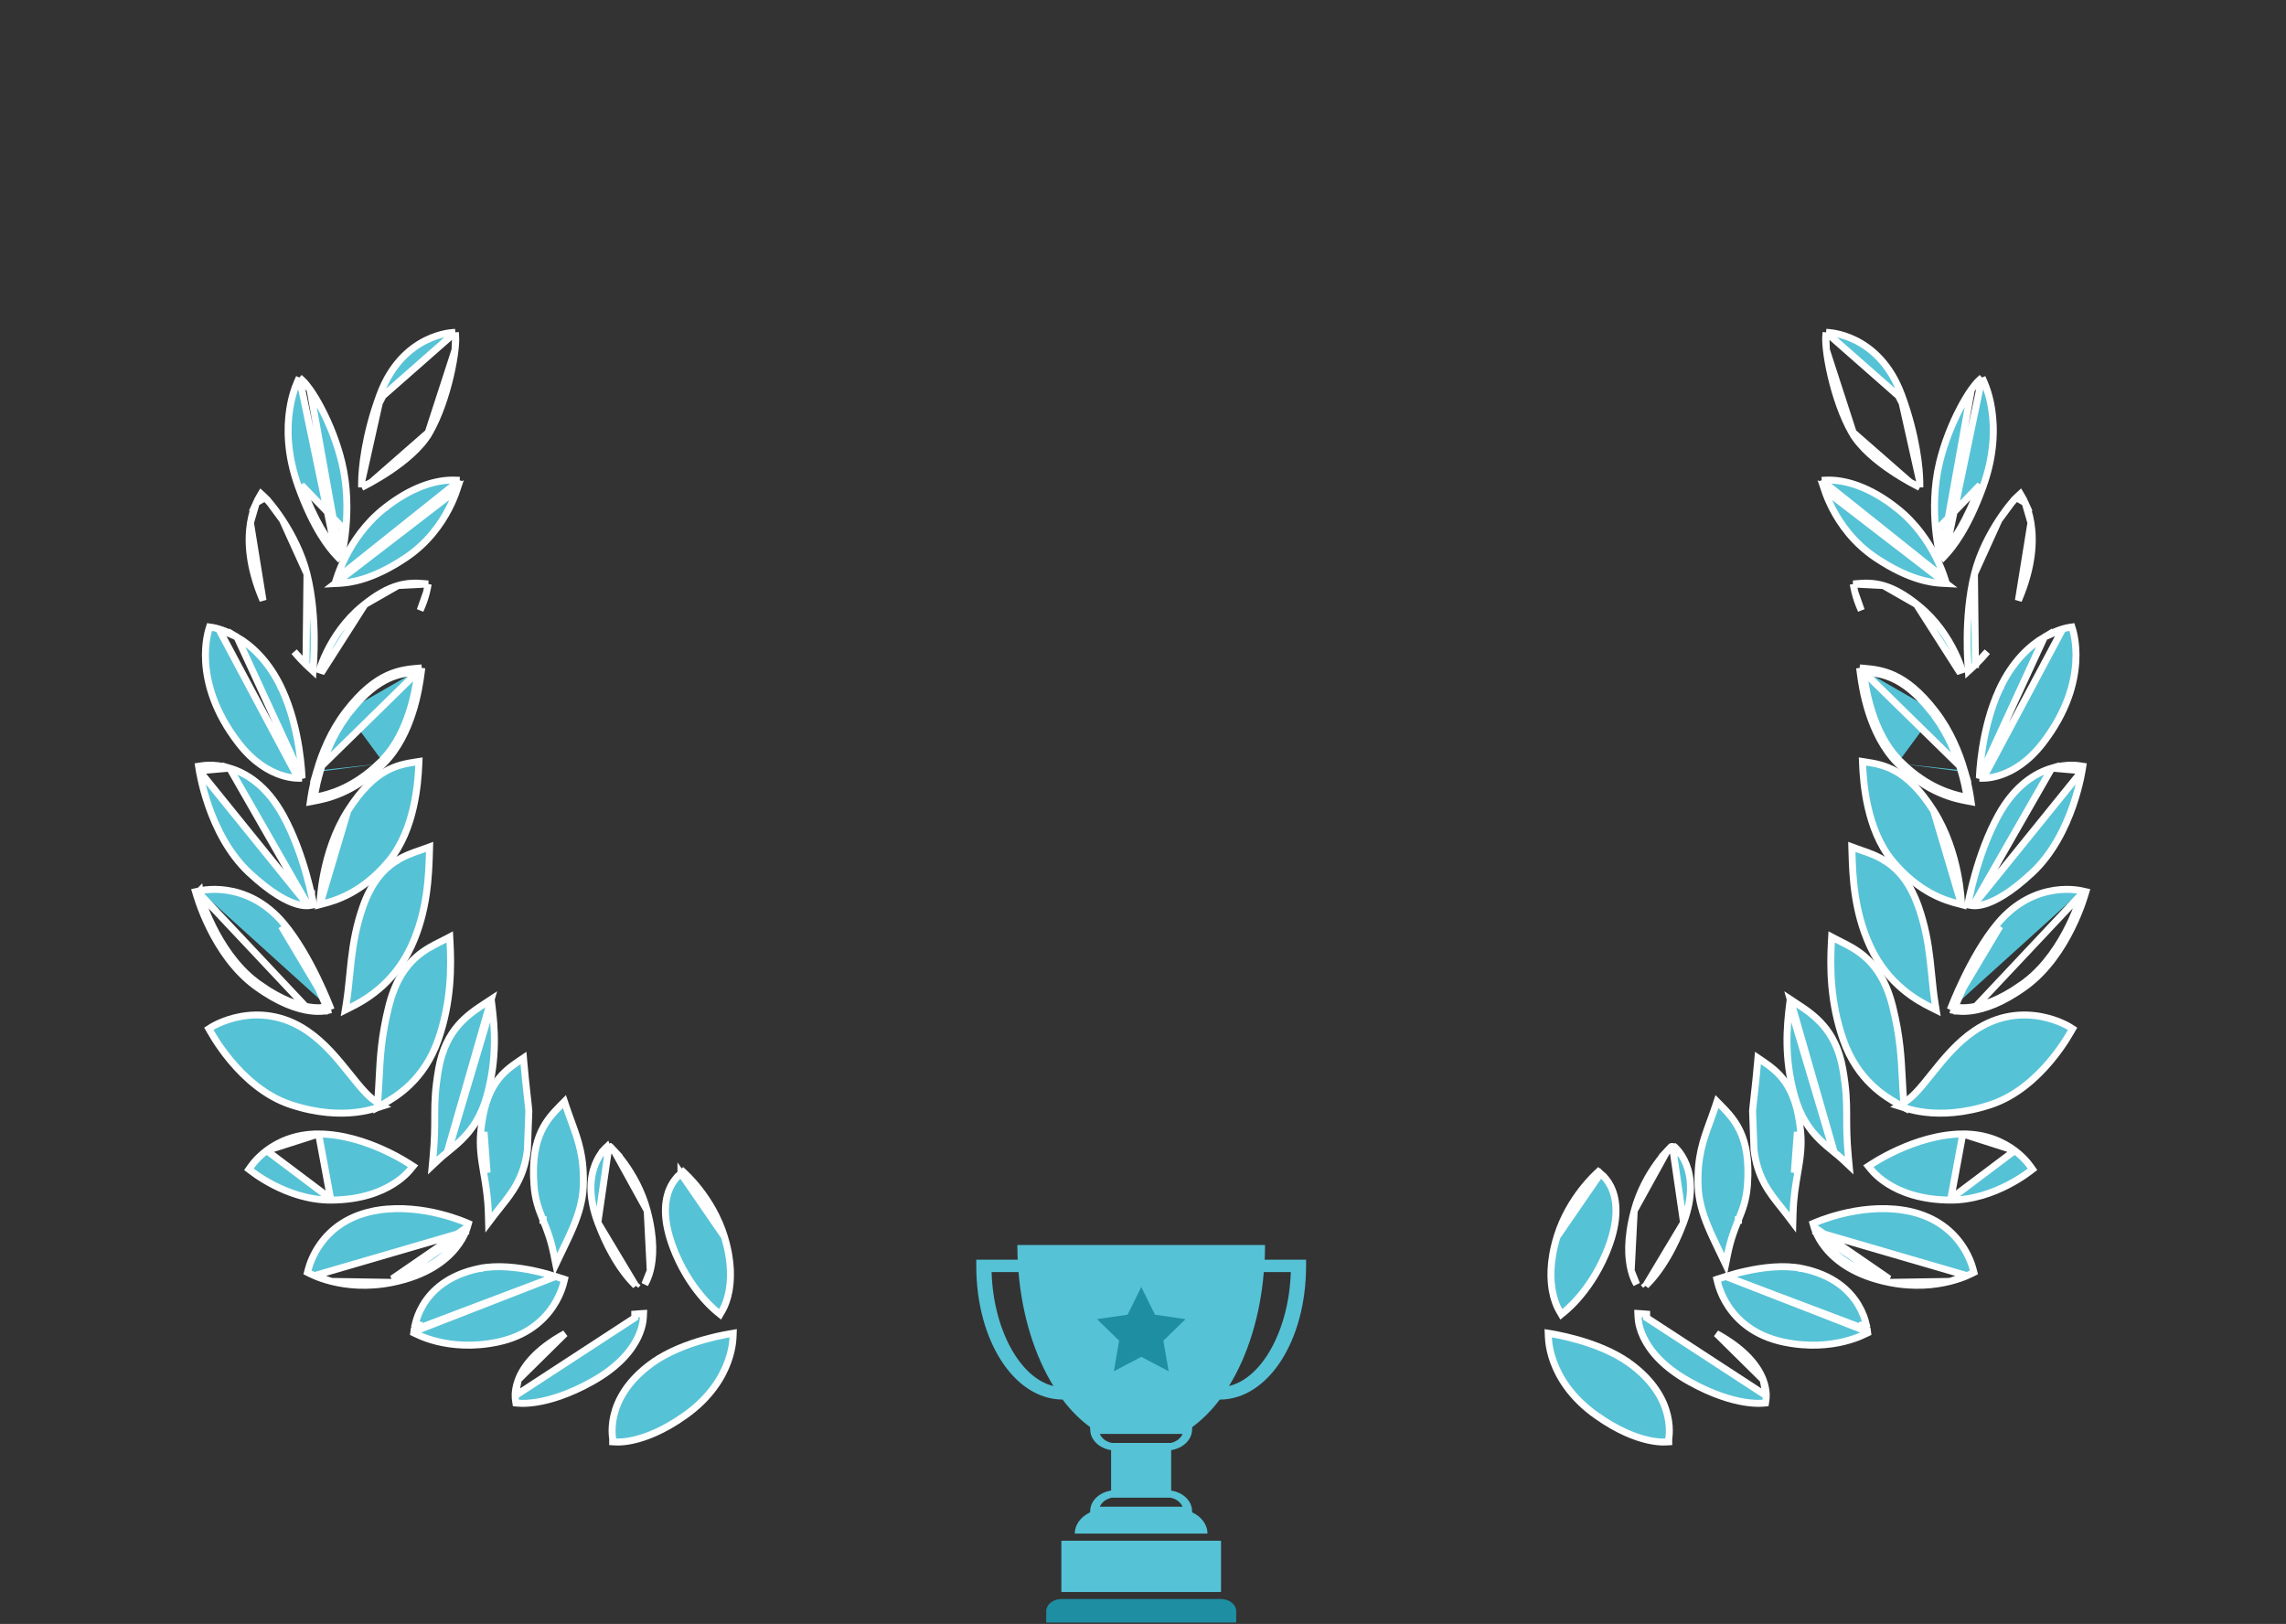 <svg width="328" height="233" viewBox="0 0 328 233" fill="none" xmlns="http://www.w3.org/2000/svg">
<rect x="0" y="0" width="328" height="233" fill="#333333" stroke="none"/>
<path d="M239.01 206.894L239.435 206.869L239.431 206.452C239.459 206.279 239.489 206.038 239.506 205.741L239.506 205.741C239.543 205.096 239.517 204.181 239.264 203.103C238.759 200.938 237.348 198.137 233.762 195.555L233.678 195.702L233.678 195.702L233.762 195.555C231.5 193.927 228.641 192.873 226.361 192.226L226.361 192.226C225.218 191.903 224.216 191.679 223.499 191.537C223.159 191.469 222.883 191.42 222.686 191.386L222.142 191.294L222.166 191.888C222.174 192.066 222.19 192.295 222.221 192.568L222.221 192.569C222.302 193.258 222.485 194.23 222.895 195.363L222.895 195.363C223.717 197.633 225.448 200.539 229.071 203.105L229.072 203.105C232.151 205.285 234.684 206.229 236.455 206.627C237.34 206.826 238.033 206.888 238.507 206.9L238.508 206.9C238.719 206.905 238.887 206.901 239.01 206.894Z" fill="#56C2D6" stroke="white"/>
<path d="M253.424 200.263L253.424 200.263C253.423 200.542 253.4 200.766 253.375 200.923C253.375 200.923 253.375 200.924 253.375 200.925L253.375 200.925L253.374 200.929L253.318 201.298L252.973 201.329C252.848 201.34 252.666 201.351 252.43 201.354L252.43 201.354C251.944 201.359 251.228 201.327 250.302 201.178C248.452 200.879 245.768 200.112 242.41 198.242L242.41 198.242C238.529 196.08 236.676 193.705 235.798 191.848C235.359 190.921 235.167 190.129 235.084 189.565L235.084 189.565C235.05 189.336 235.034 189.145 235.028 188.997L235.005 188.459L235.5 188.49C235.679 188.501 235.937 188.519 236.261 188.548C236.261 188.548 236.261 188.548 236.261 188.548L236.254 189.067L253.424 200.263ZM253.424 200.263C253.426 199.7 253.338 198.905 252.981 197.966L253.424 200.263ZM252.981 197.966C252.266 196.083 250.485 193.655 246.275 191.344L252.981 197.966Z" fill="#56C2D6" stroke="white"/>
<path d="M247.616 183.148C248.339 182.92 249.358 182.629 250.538 182.371C252.892 181.854 255.917 181.463 258.537 181.996L258.481 182.507L258.537 181.996C263.063 182.916 265.431 185.195 266.658 187.266L266.659 187.266C267.269 188.296 267.592 189.265 267.762 189.977C267.762 189.977 267.762 189.977 267.762 189.977L267.3 190.076C267.38 190.409 267.424 190.68 267.448 190.865L247.616 183.148ZM247.616 183.148C247.256 183.261 246.969 183.358 246.772 183.426C246.764 183.429 246.758 183.431 246.756 183.432C246.756 183.432 246.755 183.432 246.755 183.432L246.344 183.565L246.46 184.033C246.508 184.229 246.583 184.498 246.693 184.82L246.693 184.82C246.93 185.512 247.333 186.455 248 187.454C249.339 189.46 251.728 191.675 255.908 192.557L255.908 192.557C259.512 193.317 262.508 192.994 264.601 192.48C265.647 192.223 266.469 191.919 267.03 191.678L267.031 191.678C267.311 191.558 267.527 191.453 267.672 191.379L267.677 191.377L267.975 191.238L267.927 190.864L267.927 190.863C267.925 190.852 267.924 190.839 267.922 190.825L247.616 183.148ZM267.666 191.382L267.67 191.38C267.666 191.382 267.664 191.383 267.666 191.382Z" fill="#56C2D6" stroke="white"/>
<path d="M260.511 176.703L260.511 176.702C260.393 176.415 260.314 176.175 260.263 175.996L260.135 175.55L260.518 175.387L260.541 175.377L260.544 175.375L260.544 175.375C260.728 175.299 260.999 175.19 261.344 175.062C262.035 174.806 263.023 174.478 264.215 174.18C266.597 173.587 269.808 173.119 273.098 173.636L273.086 173.814L273.086 173.814L273.098 173.636C277.407 174.314 279.924 176.462 281.366 178.478C282.488 180.046 282.951 181.521 283.115 182.15L283.223 182.562L282.881 182.735C282.733 182.81 282.516 182.915 282.235 183.035L260.511 176.703ZM260.511 176.703C260.769 177.332 261.215 178.188 261.965 179.106M260.511 176.703L271.009 183.996M271.009 183.996L271.009 183.996C266.182 183.009 263.47 180.946 261.965 179.106M271.009 183.996C274.611 184.733 277.637 184.386 279.761 183.856M271.009 183.996L279.761 183.856M261.965 179.106L262.313 178.775M261.965 179.106L262.313 178.775M262.313 178.775C261.603 177.907 261.185 177.101 260.946 176.519L271.066 183.485C266.335 182.517 263.731 180.51 262.313 178.775ZM279.761 183.856C280.823 183.591 281.661 183.28 282.235 183.035L279.761 183.856Z" fill="#56C2D6" stroke="white"/>
<path d="M279.907 171.987L279.907 171.987L279.92 172.188C275.61 172.182 272.693 171.023 270.847 169.849C269.925 169.264 269.272 168.678 268.848 168.233M279.907 171.987L281.627 162.703C278.157 162.717 274.812 163.849 272.342 164.97L272.342 164.97C271.106 165.532 270.085 166.092 269.373 166.512L269.373 166.513C269.018 166.722 268.739 166.897 268.548 167.02L268.075 167.325L268.465 167.802C268.563 167.921 268.689 168.067 268.848 168.233M279.907 171.987L279.92 172.188C283.105 172.191 285.997 171.11 288.086 170.035L288.086 170.035C289.132 169.496 289.979 168.958 290.566 168.554L290.567 168.554C290.858 168.353 291.086 168.185 291.24 168.067L291.628 167.772L291.32 167.335C291.218 167.19 291.073 166.998 290.884 166.775C290.484 166.302 289.888 165.69 289.081 165.084L289.081 165.084M279.907 171.987L289.081 165.084M268.848 168.233C268.848 168.233 268.848 168.233 268.848 168.233L269.167 167.87L268.848 168.233C268.848 168.233 268.848 168.233 268.848 168.233ZM289.081 165.084C287.464 163.87 285.012 162.688 281.627 162.703L289.081 165.084Z" fill="#56C2D6" stroke="white"/>
<path d="M296.856 147.285L296.855 147.284C296.646 147.162 296.346 147.004 295.969 146.833C295.216 146.491 294.146 146.097 292.858 145.855L292.858 145.855C290.279 145.373 286.833 145.504 283.312 147.88C280.795 149.577 278.873 151.946 277.214 154.016L277.213 154.016L277.092 154.168C277.092 154.168 277.092 154.168 277.092 154.168C276.307 155.148 275.582 156.053 274.877 156.786L274.876 156.787C274.364 157.32 273.865 157.76 273.365 158.072L272.396 158.675L273.521 159.027C273.572 159.043 273.624 159.059 273.678 159.075L273.679 159.076C274.279 159.256 275.157 159.467 276.277 159.598L276.278 159.598C278.521 159.858 281.735 159.79 285.641 158.494L285.641 158.494C289.334 157.269 292.243 154.578 294.225 152.207L294.225 152.207C295.217 151.019 295.98 149.908 296.495 149.094L296.495 149.094C296.752 148.686 296.948 148.353 297.08 148.121L297.08 148.12C297.091 148.1 297.101 148.082 297.111 148.066L297.374 147.611L296.921 147.323C296.903 147.312 296.887 147.303 296.877 147.297L296.856 147.285Z" fill="#56C2D6" stroke="white"/>
<path d="M279.822 144.874L280.069 144.255C280.152 144.046 280.271 143.752 280.423 143.389L280.423 143.389C280.744 142.623 281.212 141.553 281.801 140.338L281.801 140.338C282.979 137.909 284.643 134.891 286.586 132.552L286.586 132.552C289.307 129.279 292.384 128.089 294.802 127.735L294.802 127.735C296.01 127.558 297.05 127.59 297.798 127.672L297.798 127.672C298.172 127.713 298.473 127.767 298.685 127.814M279.822 144.874L286.951 132.915C285.044 135.211 283.4 138.189 282.228 140.605C281.644 141.811 281.179 142.872 280.861 143.631C280.805 143.765 280.753 143.889 280.706 144.003C280.655 143.995 280.608 143.986 280.565 143.978L280.51 144.489L280.847 144.667L280.829 145.062C280.829 145.062 280.829 145.062 280.83 145.062M279.822 144.874L280.455 145.001C280.557 145.021 280.682 145.043 280.83 145.062M279.822 144.874L282.904 145.027M298.685 127.814L298.622 128.317L298.656 128.331L298.649 128.387L298.649 128.387L298.591 128.841L298.558 128.833L298.558 128.833C298.539 128.829 298.52 128.825 298.5 128.821C298.442 128.997 298.373 129.199 298.294 129.424C297.98 130.306 297.497 131.53 296.824 132.892M298.685 127.814L298.72 127.821L299.285 127.947L299.112 128.522L299.095 128.578L299.095 128.579C299.018 128.829 298.901 129.191 298.742 129.64L298.742 129.64C298.422 130.537 297.933 131.779 297.249 133.163M298.685 127.814L298.685 127.813L298.622 128.317L282.904 145.027M296.824 132.892C295.533 135.505 293.549 138.609 290.72 140.803L290.75 140.861L290.891 141.134L290.504 141.35L290.621 141.53C290.621 141.53 290.621 141.53 290.621 141.53M296.824 132.892L297.249 133.163C297.249 133.163 297.249 133.163 297.249 133.163M296.824 132.892L297.249 133.163M290.621 141.53L290.504 141.35L290.477 141.365L290.064 141.595L289.947 141.369C286.883 143.518 284.468 144.283 282.812 144.51C282.05 144.615 281.448 144.605 281.016 144.563C280.992 144.621 280.971 144.674 280.952 144.723L280.847 144.668L280.83 145.062C280.83 145.062 280.83 145.062 280.83 145.062M290.621 141.53C287.322 143.928 284.707 144.779 282.904 145.027M290.621 141.53C293.738 139.266 295.884 135.926 297.249 133.163M280.83 145.062C281.306 145.122 282.003 145.15 282.904 145.027" fill="#56C2D6" stroke="white"/>
<path d="M283.095 129.944L283.095 129.944C283.016 129.937 282.945 129.928 282.881 129.917L282.344 129.824L282.456 129.26C282.496 129.058 282.556 128.766 282.638 128.4M283.095 129.944L294.398 110.209C292.026 110.911 289.095 112.693 286.744 116.947C285.188 119.762 284.101 122.922 283.404 125.376C283.054 126.603 282.802 127.654 282.638 128.4M283.095 129.944C283.46 129.974 284 129.949 284.733 129.739C286.197 129.319 288.433 128.16 291.581 125.225C294.558 122.449 296.364 118.682 297.426 115.616L297.426 115.616C297.957 114.083 298.303 112.722 298.516 111.743L298.516 111.743C298.622 111.255 298.695 110.863 298.742 110.591M283.095 129.944L298.742 110.591M282.638 128.4C282.638 128.4 282.637 128.4 282.637 128.401L283.103 128.554L282.638 128.4C282.638 128.4 282.638 128.4 282.638 128.4ZM298.742 110.591C298.748 110.56 298.753 110.529 298.758 110.499L298.846 109.942L298.32 109.862C298.301 109.859 298.3 109.859 298.299 109.859C298.298 109.859 298.297 109.858 298.283 109.856L298.283 109.856L298.277 109.855C298.061 109.825 297.754 109.795 297.377 109.789L297.377 109.789C296.623 109.777 295.582 109.858 294.398 110.209L298.742 110.591Z" fill="#56C2D6" stroke="white"/>
<path d="M284.002 111.663L284.034 111.074C284.044 110.879 284.062 110.607 284.089 110.27L284.089 110.269C284.149 109.546 284.255 108.522 284.446 107.318L284.446 107.318C284.827 104.91 285.544 101.775 286.889 98.877L287.319 99.136L286.889 98.877C288.757 94.851 291.27 92.618 293.338 91.399L284.002 111.663ZM284.002 111.663L284.547 111.66M284.002 111.663L284.547 111.66M284.547 111.66C284.675 111.659 284.839 111.653 285.033 111.637L285.033 111.637C285.537 111.594 286.249 111.479 287.093 111.193L287.093 111.193C288.782 110.619 290.99 109.36 293.106 106.625L293.106 106.625C296.582 102.128 297.646 98.025 297.835 95.036L297.835 95.036C297.93 93.542 297.806 92.328 297.658 91.485L297.658 91.485C297.584 91.063 297.503 90.734 297.441 90.51L297.441 90.51C297.439 90.505 297.438 90.501 297.437 90.497C297.43 90.471 297.421 90.44 297.413 90.411L297.278 89.963L296.861 90.025C296.839 90.029 296.815 90.033 296.794 90.036C296.788 90.037 296.783 90.038 296.778 90.039L296.778 90.039L296.774 90.04C296.578 90.075 296.303 90.135 295.967 90.235L295.966 90.235M284.547 111.66L295.966 90.235M295.966 90.235C295.293 90.435 294.372 90.79 293.338 91.399L295.966 90.235Z" fill="#56C2D6" stroke="white"/>
<path d="M283.442 95.35L283.441 95.35C283.337 95.451 283.242 95.541 283.157 95.619L282.43 96.287L282.357 95.215C282.344 95.035 282.331 94.816 282.318 94.562L282.318 94.562C282.278 93.797 282.242 92.712 282.255 91.431C282.281 88.868 282.505 85.514 283.295 82.357L283.442 95.35ZM283.442 95.35C283.863 94.941 284.454 94.329 285.132 93.512L283.442 95.35ZM286.812 74.614L286.812 74.614C287.479 73.596 288.12 72.752 288.634 72.14L286.812 74.614ZM286.812 74.614C285.48 76.65 284.038 79.387 283.295 82.357L286.812 74.614ZM289.302 71.401L289.302 71.401C289.364 71.34 289.419 71.288 289.466 71.244L289.878 70.865L290.188 71.392C290.287 71.559 290.42 71.806 290.565 72.13L289.302 71.401ZM289.302 71.401L289.301 71.403M289.302 71.401L289.301 71.403M289.301 71.403C289.118 71.586 288.891 71.835 288.634 72.14L289.301 71.403ZM291.404 75.009L291.404 75.009C291.818 77.542 291.697 81.278 289.604 86.15L291.404 75.009ZM291.404 75.009C291.197 73.743 290.857 72.781 290.565 72.13L291.404 75.009Z" fill="#56C2D6" stroke="white"/>
<path d="M278.459 80.361L278.254 79.421C278.216 79.246 278.172 79.031 278.124 78.779L278.124 78.778C277.987 78.048 277.82 77.003 277.706 75.743L277.706 75.743C277.477 73.225 277.453 69.844 278.278 66.397C278.961 63.544 280.084 60.791 281.211 58.628L281.212 58.628C281.776 57.547 282.342 56.611 282.857 55.883L278.459 80.361ZM278.459 80.361L279.065 79.72M278.459 80.361L279.065 79.72M279.065 79.72C280.107 78.618 282.335 75.898 284.531 69.82L284.531 69.82C286.185 65.24 286.19 61.414 285.776 58.725L285.776 58.725C285.569 57.381 285.257 56.323 284.996 55.598C284.874 55.259 284.763 54.993 284.679 54.804L284.393 54.166M279.065 79.72L284.393 54.166M284.393 54.166L283.926 54.6M284.393 54.166L283.926 54.6M283.926 54.6C283.617 54.887 283.253 55.322 282.857 55.883L283.926 54.6ZM278.593 78.708C278.458 77.993 278.295 76.966 278.182 75.728L284.084 69.602C282.162 74.919 280.225 77.618 279.113 78.9C279.139 79.032 279.163 79.148 279.185 79.249L278.719 79.335L278.374 78.95C278.441 78.879 278.515 78.799 278.594 78.711C278.593 78.71 278.593 78.709 278.593 78.708Z" fill="#56C2D6" stroke="white"/>
<path d="M265.898 62.05L265.898 62.05L265.75 62.145C264.38 59.782 263.351 56.664 262.713 53.918C262.394 52.543 262.171 51.256 262.052 50.196L265.898 62.05ZM265.898 62.05L265.75 62.145C266.991 64.284 269.366 66.195 271.4 67.562C272.422 68.249 273.367 68.803 274.057 69.187L265.898 62.05ZM275.461 69.933L274.794 69.584C274.606 69.486 274.355 69.352 274.057 69.187L275.461 69.933ZM275.461 69.933L275.455 69.15M275.461 69.933L275.455 69.15M275.455 69.15C275.441 67.366 275.023 62.544 272.84 56.645M275.455 69.15L272.671 56.708L272.84 56.645M262.013 47.681L262.449 47.714C262.462 47.715 262.481 47.717 262.495 47.718C262.5 47.719 262.505 47.719 262.507 47.719L262.512 47.72L262.512 47.72C262.722 47.74 263.023 47.778 263.395 47.851L263.395 47.851C264.138 47.998 265.161 48.286 266.288 48.852C268.549 49.987 271.207 52.232 272.84 56.645M262.013 47.681L272.397 56.81L272.635 57.278L272.89 57.139L272.671 56.708L272.84 56.645M262.013 47.681L261.972 48.148M262.013 47.681L261.972 48.148M261.972 48.148C261.929 48.632 261.956 49.337 262.052 50.196L261.972 48.148Z" fill="#56C2D6" stroke="white"/>
<path d="M279.273 83.726L278.611 83.691C277.227 83.616 273.969 83.274 269.123 80.026C265.996 77.93 264.078 75.21 262.942 73.016C262.373 71.919 262 70.953 261.769 70.259L279.273 83.726ZM279.273 83.726L279.054 83.032M279.273 83.726L279.054 83.032M279.054 83.032C279.003 82.872 278.937 82.671 278.852 82.434C278.621 81.785 278.257 80.877 277.727 79.835L277.727 79.835C276.668 77.754 274.942 75.135 272.273 73.002L272.008 73.414L272.273 73.002C268.347 69.864 264.721 68.764 261.95 68.894L261.378 68.92M279.054 83.032L261.378 68.92M261.378 68.92L261.545 69.53M261.378 68.92L261.545 69.53M261.545 69.53C261.596 69.716 261.67 69.963 261.769 70.259L261.545 69.53Z" fill="#56C2D6" stroke="white"/>
<path d="M275.195 87.066L275.296 86.914C277.874 89.016 279.5 91.567 280.48 93.587L280.48 93.587C280.97 94.597 281.3 95.476 281.508 96.104C281.508 96.105 281.508 96.105 281.508 96.105L281.059 96.25L275.195 87.066ZM275.195 87.066L275.195 87.066L275.296 86.914M275.195 87.066L275.296 86.914M265.904 83.791L266.398 83.742C267.65 83.619 268.872 83.623 270.232 84.013L265.904 83.791ZM265.904 83.791L266.005 84.33M265.904 83.791L266.005 84.33M266.005 84.33C266.037 84.501 266.084 84.726 266.152 84.996L266.005 84.33ZM275.296 86.914C273.319 85.303 271.705 84.435 270.233 84.013L275.296 86.914ZM266.152 84.997C266.313 85.641 266.591 86.541 267.058 87.57L266.152 84.997Z" fill="#56C2D6" stroke="white"/>
<path d="M266.825 95.832L267.378 95.878C268.681 95.989 270.133 96.145 271.759 96.891L271.759 96.891C273.539 97.707 275.504 99.218 277.714 102.093M266.825 95.832L281.867 110.571C281.143 108.096 279.878 104.908 277.714 102.093M266.825 95.832L266.9 96.432C267.042 97.579 267.359 99.806 268.146 102.26C268.931 104.709 270.197 107.423 272.26 109.511M266.825 95.832L281.867 110.571M277.714 102.093L277.587 102.205L277.914 102.568L277.701 102.794L277.669 102.829C279.585 105.463 280.736 108.386 281.412 110.697M277.714 102.093L277.587 102.205L277.568 102.184L277.222 101.799L277.034 101.999C274.999 99.447 273.204 98.104 271.6 97.369C270.244 96.747 269.013 96.553 267.858 96.441C267.855 96.414 267.852 96.388 267.849 96.363L267.374 96.397L267.37 96.916C267.394 96.918 267.418 96.92 267.443 96.922C267.791 99.457 268.821 105.031 272.217 108.766L272.192 108.799L272.004 109.053L272.369 109.382L272.26 109.511M281.412 110.697C281.768 111.913 281.991 112.957 282.126 113.696C282.136 113.754 282.146 113.81 282.156 113.864C282.203 113.873 282.249 113.882 282.293 113.89L282.243 114.403L281.771 114.451C281.764 114.406 281.757 114.358 281.749 114.307C280.043 113.959 276.58 113.025 272.939 109.504L272.766 109.739L272.385 109.396L272.369 109.382L272.26 109.511C272.26 109.511 272.26 109.511 272.26 109.511M281.412 110.697L281.867 110.571M281.412 110.697L281.867 110.571M272.26 109.511C276.543 113.847 280.671 114.63 282.194 114.915L282.816 115.032L282.716 114.355C282.687 114.163 282.647 113.918 282.595 113.63L282.595 113.629C282.457 112.874 282.23 111.81 281.867 110.571" fill="#56C2D6" stroke="white"/>
<path d="M281.445 129.79L280.84 129.631C279.366 129.243 275.372 128.182 271.503 123.491C269.641 121.233 268.61 118.391 268.03 115.852C267.448 113.307 267.309 111.022 267.258 109.846L267.232 109.259L267.77 109.342C269.039 109.536 270.455 109.788 271.998 110.654L271.998 110.654C273.686 111.601 275.498 113.266 277.443 116.333L281.445 129.79ZM281.445 129.79L281.4 129.122M281.445 129.79L281.4 129.122M281.4 129.122C281.386 128.926 281.366 128.676 281.337 128.378L281.337 128.378C281.261 127.602 281.119 126.505 280.86 125.223L280.86 125.223M281.4 129.122L280.86 125.223M280.86 125.223C280.341 122.66 279.347 119.336 277.443 116.333L280.86 125.223Z" fill="#56C2D6" stroke="white"/>
<path d="M275.274 130.098L275.274 130.098C274.065 126.654 272.383 124.776 270.656 123.633L270.428 124.073L270.656 123.633C269.409 122.808 268.171 122.381 267.107 122.015L267.095 122.011C267.095 122.011 267.095 122.011 267.095 122.011C267.095 122.011 267.095 122.011 267.095 122.011C266.827 121.919 266.573 121.831 266.328 121.741L265.704 121.51L265.724 122.213C265.821 125.6 265.982 130.688 268.326 135.771C270.926 141.41 275.367 143.69 277.009 144.514L277.804 144.912L277.656 143.989C277.439 142.632 277.305 141.286 277.169 139.915L277.169 139.915L277.166 139.889C277.095 139.172 277.023 138.449 276.938 137.72L276.938 137.72C276.663 135.36 276.249 132.879 275.274 130.098Z" fill="#56C2D6" stroke="white"/>
<path d="M263.434 134.758L262.812 134.43L262.771 135.156C262.581 138.612 262.548 143.68 264.46 149.163L264.46 149.163C266.519 155.069 270.582 157.391 272.296 158.37L272.298 158.372L272.3 158.373C272.335 158.392 272.363 158.408 272.392 158.425C272.415 158.438 272.439 158.452 272.468 158.468L273.211 158.89L273.143 158.003C273.057 156.891 273.004 155.853 272.951 154.828C272.951 154.828 272.951 154.828 272.951 154.828L272.95 154.819C272.789 151.687 272.637 148.717 271.577 144.453C270.668 140.791 269.178 138.662 267.575 137.27C266.405 136.254 265.204 135.652 264.161 135.128L264.145 135.12C264.145 135.12 264.145 135.12 264.145 135.12C264.114 135.104 264.083 135.089 264.052 135.073C263.838 134.966 263.633 134.863 263.434 134.758Z" fill="#56C2D6" stroke="white"/>
<path d="M256.865 143.388L257.473 143.788C257.519 143.819 257.567 143.85 257.614 143.881C257.689 143.93 257.764 143.98 257.84 144.03L257.858 144.042C259.004 144.794 260.402 145.712 261.628 147.145C262.87 148.599 263.92 150.562 264.411 153.387C264.916 156.288 264.96 157.987 264.965 159.795C264.966 159.9 264.966 160.005 264.966 160.111C264.966 160.169 264.966 160.227 264.966 160.285L264.966 160.285L264.966 160.291C264.968 161.797 264.971 163.457 265.207 166.004L265.322 167.242L264.432 166.404C264.047 166.042 263.624 165.694 263.173 165.327L256.865 143.388ZM256.865 143.388L256.772 144.122M256.865 143.388L256.772 144.122M256.772 144.122C256.356 147.379 255.982 151.761 257.461 157.174L257.461 157.174C258.296 160.227 259.661 162.107 261.083 163.511L261.084 163.511C261.749 164.167 262.426 164.718 263.055 165.23L263.063 165.237L263.064 165.237M256.772 144.122L263.064 165.237M263.064 165.237C263.086 165.255 263.102 165.268 263.119 165.283M263.064 165.237L263.119 165.283M263.119 165.283C263.134 165.295 263.15 165.309 263.173 165.327L263.119 165.283Z" fill="#56C2D6" stroke="white"/>
<path d="M251.683 157.292C251.59 158.12 251.513 158.798 251.462 159.428L251.669 164.946C252.131 168.962 253.894 171.158 255.516 173.178L255.527 173.191L255.527 173.191L255.543 173.211C255.849 173.593 256.147 173.964 256.434 174.344L257.237 175.407L257.274 174.082C257.337 171.813 257.641 170.035 257.923 168.39L257.923 168.387C257.927 168.362 257.932 168.332 257.938 168.301C257.945 168.261 257.952 168.218 257.958 168.181C258.283 166.276 258.564 164.528 258.365 162.4C258.042 158.94 257.205 156.749 256.118 155.207C255.145 153.826 253.987 152.989 252.873 152.233L252.233 151.798L252.164 152.585C252.016 154.273 251.877 155.563 251.76 156.614L251.759 156.615C251.744 156.753 251.729 156.887 251.714 157.017C251.705 157.1 251.696 157.182 251.687 157.263L251.683 157.292ZM257.467 168.169C257.462 168.199 257.457 168.23 257.452 168.261L257.888 162.417C258.08 164.464 257.812 166.148 257.487 168.054C257.48 168.092 257.474 168.13 257.467 168.169Z" fill="#56C2D6" stroke="white"/>
<path d="M246.888 158.587L246.357 158.051L246.123 158.75C245.873 159.5 245.622 160.188 245.38 160.854L245.362 160.902L245.362 160.902L245.361 160.905C244.34 163.701 243.482 166.049 243.657 170.31L243.657 170.31C243.737 172.264 244.314 174.146 245.044 175.922C245.501 177.034 246.012 178.094 246.5 179.106L246.512 179.132L246.513 179.132L246.518 179.143C246.674 179.466 246.828 179.784 246.978 180.1L247.593 181.397L247.868 180.031C248.316 177.803 248.89 176.379 249.412 175.085L249.412 175.085L249.412 175.085L249.412 175.085L249.412 175.084L249.412 175.084L249.412 175.084L249.412 175.084L249.412 175.084L249.412 175.084L249.412 175.083L249.412 175.083L249.413 175.083L249.413 175.083L249.413 175.083L249.413 175.083L249.413 175.083L249.413 175.082L249.413 175.082L249.413 175.082L249.413 175.082L249.413 175.082L249.413 175.082L249.413 175.081L249.413 175.081L249.413 175.081L249.413 175.081L249.413 175.081L249.414 175.081L249.414 175.081L249.414 175.08L249.414 175.08L249.414 175.08L249.414 175.08L249.414 175.08L249.414 175.08L249.414 175.079L249.414 175.079L249.414 175.079L249.414 175.079L249.414 175.079L249.414 175.079L249.414 175.078L249.415 175.078L249.415 175.078L249.415 175.078L249.415 175.078L249.415 175.078L249.415 175.078L249.415 175.077L249.415 175.077L249.415 175.077L249.415 175.077L249.415 175.077L249.415 175.077L249.415 175.076L249.415 175.076L249.415 175.076L249.415 175.076L249.416 175.076L249.416 175.076L249.416 175.075L249.416 175.075L249.416 175.075L249.416 175.075L249.416 175.075L249.416 175.075L249.416 175.075L249.416 175.074L249.416 175.074L249.416 175.074L249.416 175.074L249.416 175.074L249.416 175.074L249.416 175.073L249.417 175.073L249.417 175.073L249.417 175.073L249.417 175.073L249.417 175.073L249.417 175.073L249.417 175.072L249.417 175.072L249.417 175.072L249.417 175.072L249.417 175.072L249.417 175.072L249.417 175.071L249.417 175.071L249.417 175.071L249.417 175.071L249.418 175.071L249.418 175.071L249.418 175.071L249.418 175.07L249.418 175.07L249.418 175.07L249.418 175.07L249.418 175.07L249.418 175.07L249.418 175.069L249.418 175.069L249.418 175.069L249.418 175.069L249.418 175.069L249.418 175.069L249.419 175.068L249.419 175.068L249.419 175.068L249.419 175.068L249.419 175.068L249.419 175.068L249.419 175.068L249.419 175.067L249.419 175.067L249.419 175.067L249.419 175.067L249.419 175.067L249.419 175.067L249.419 175.066L249.419 175.066L249.419 175.066L249.42 175.066L249.42 175.066L249.42 175.066L249.42 175.066L249.42 175.065L249.42 175.065L249.42 175.065L249.42 175.065L249.42 175.065L249.42 175.065L249.42 175.064L249.42 175.064L249.42 175.064L249.42 175.064L249.42 175.064L249.42 175.064L249.421 175.064L249.421 175.063L249.421 175.063L249.421 175.063L249.421 175.063L249.421 175.063L249.421 175.063L249.421 175.062L249.421 175.062L249.421 175.062L249.421 175.062L249.421 175.062L249.421 175.062L249.421 175.061L249.421 175.061L249.421 175.061L249.422 175.061L249.422 175.061L249.422 175.061L249.422 175.061L249.422 175.06L249.422 175.06L249.422 175.06L249.422 175.06L249.422 175.06L249.422 175.06L249.422 175.059L249.422 175.059L249.422 175.059L249.422 175.059L249.422 175.059L249.422 175.059L249.423 175.059L249.423 175.058L249.423 175.058L249.423 175.058L249.423 175.058L249.423 175.058L249.423 175.058L249.423 175.057L249.423 175.057L249.423 175.057L249.423 175.057L249.423 175.057L249.423 175.057L249.423 175.057L249.423 175.056L249.423 175.056L249.424 175.056L249.424 175.056L249.424 175.056L249.424 175.056L249.424 175.055L249.424 175.055L249.424 175.055L249.424 175.055L249.424 175.055L249.424 175.055L249.424 175.055L249.424 175.054L249.424 175.054L249.424 175.054L249.424 175.054L249.425 175.054L249.425 175.054L249.425 175.053L249.425 175.053L249.425 175.053L249.425 175.053L249.425 175.053L249.425 175.053L249.425 175.053L249.425 175.052L249.425 175.052L249.425 175.052L249.425 175.052L249.425 175.052L249.425 175.052L249.425 175.051L249.426 175.051L249.426 175.051L249.426 175.051L249.426 175.051L249.426 175.051L249.426 175.051L249.426 175.05L249.426 175.05L249.426 175.05L249.426 175.05L249.426 175.05L249.426 175.05L249.426 175.049L249.426 175.049L249.426 175.049L249.426 175.049L249.427 175.049L249.427 175.049L249.427 175.048L249.427 175.048L249.427 175.048L249.427 175.048L249.427 175.048L249.427 175.048L249.427 175.048L249.427 175.047L249.427 175.047L249.427 175.047L249.427 175.047L249.427 175.047L249.427 175.047L249.427 175.046L249.428 175.046L249.428 175.046L249.428 175.046L249.428 175.046L249.428 175.046L249.428 175.046L249.428 175.045L249.428 175.045L249.428 175.045L249.428 175.045L249.428 175.045L249.428 175.045L249.428 175.044L249.428 175.044L249.428 175.044L249.428 175.044L249.429 175.044L249.429 175.044L249.429 175.044L249.429 175.043L249.429 175.043L249.429 175.043L249.429 175.043L249.429 175.043L249.429 175.043L249.429 175.042L249.429 175.042L249.429 175.042L249.429 175.042L249.429 175.042L249.429 175.042L249.429 175.042L249.43 175.041L249.43 175.041L249.43 175.041L249.43 175.041L249.43 175.041L249.43 175.041L249.43 175.04L249.43 175.04L249.43 175.04L249.43 175.04L249.43 175.04L249.43 175.04L249.43 175.04L249.43 175.039L249.43 175.039L249.43 175.039L249.431 175.039L249.431 175.039L249.431 175.039L249.431 175.038L249.431 175.038L249.431 175.038L249.431 175.038L249.431 175.038L249.431 175.038L249.431 175.038L249.431 175.037L249.431 175.037L249.431 175.037L249.431 175.037L249.431 175.037L249.431 175.037L249.432 175.036L249.432 175.036L249.432 175.036L249.432 175.036L249.432 175.036L249.432 175.036L249.432 175.036L249.432 175.035L249.432 175.035L249.432 175.035L249.432 175.035L249.432 175.035L249.432 175.035L249.432 175.034L249.432 175.034L249.432 175.034L249.433 175.034L249.433 175.034L249.433 175.034L249.433 175.034L249.433 175.033L249.433 175.033L249.433 175.033L249.433 175.033L249.433 175.033L249.433 175.033L249.433 175.032L249.433 175.032L249.433 175.032L249.433 175.032L249.433 175.032L249.433 175.032L249.434 175.032L249.434 175.031L249.434 175.031L249.434 175.031L249.434 175.031L249.434 175.031L249.434 175.031L249.434 175.03L249.434 175.03L249.434 175.03L249.434 175.03L249.434 175.03L249.434 175.03L249.434 175.03L249.434 175.029L249.434 175.029L249.435 175.029L249.435 175.029L249.435 175.029L249.435 175.029L249.435 175.028L249.435 175.028L249.435 175.028L249.435 175.028L249.435 175.028L249.435 175.028L249.435 175.028L249.435 175.027L249.435 175.027L249.435 175.027L249.435 175.027L249.435 175.027L249.436 175.027L249.436 175.026L249.436 175.026L249.436 175.026L249.436 175.026L249.436 175.026L249.436 175.026L249.436 175.026L249.436 175.025L249.436 175.025L249.436 175.025L249.436 175.025L249.436 175.025L249.436 175.025L249.436 175.024L249.436 175.024L249.437 175.024L249.437 175.024L249.437 175.024L249.437 175.024L249.437 175.024L249.437 175.023L249.437 175.023L249.437 175.023L249.437 175.023L249.437 175.023L249.437 175.023L249.437 175.022L249.437 175.022L249.437 175.022L249.437 175.022L249.437 175.022L249.438 175.022L249.438 175.022L249.438 175.021L249.438 175.021L249.438 175.021L249.438 175.021L249.438 175.021L249.438 175.021L249.438 175.02L249.438 175.02L249.438 175.02L249.438 175.02L249.438 175.02L249.438 175.02L249.438 175.02L249.438 175.019L249.439 175.019L249.439 175.019L249.439 175.019L249.439 175.019L249.439 175.019L249.439 175.018L249.439 175.018L249.439 175.018L249.439 175.018L249.439 175.018L249.439 175.018L249.439 175.018L249.439 175.017L249.439 175.017L249.439 175.017L249.439 175.017L249.44 175.017L249.44 175.017L249.44 175.016L249.44 175.016L249.44 175.016L249.44 175.016L249.44 175.016L249.44 175.016L249.44 175.016L249.44 175.015L249.44 175.015L249.44 175.015L249.44 175.015L249.44 175.015L249.44 175.015L249.44 175.014L249.441 175.014L249.441 175.014L249.441 175.014L249.441 175.014L249.441 175.014L249.441 175.014L249.441 175.013L249.441 175.013L249.441 175.013L249.441 175.013L249.441 175.013L249.441 175.013L249.441 175.013L249.441 175.012L249.441 175.012L249.441 175.012L249.442 175.012L249.442 175.012L249.442 175.012L249.442 175.011L249.442 175.011L249.442 175.011L249.442 175.011L249.442 175.011L249.442 175.011L249.442 175.011L249.442 175.01L249.442 175.01L249.442 175.01L249.442 175.01L249.442 175.01L249.442 175.01L249.443 175.009L249.443 175.009L249.443 175.009L249.443 175.009L249.443 175.009L249.443 175.009L249.443 175.009L249.443 175.008L249.443 175.008L249.443 175.008L249.443 175.008L249.443 175.008L249.443 175.008L249.443 175.007L249.443 175.007L249.443 175.007L249.444 175.007L249.444 175.007L249.444 175.007L249.444 175.005C250.042 173.522 250.566 172.192 250.727 170.013L250.727 170.012C250.988 166.472 250.515 164.094 249.682 162.312C248.929 160.702 247.893 159.601 246.888 158.587Z" fill="#56C2D6" stroke="white"/>
<path d="M240.042 164.992L239.834 164.511L239.833 164.511C239.834 164.511 239.834 164.511 240.042 164.992ZM240.042 164.992L240.044 164.993M240.042 164.992L240.041 164.991L239.604 164.755C239.633 164.684 239.673 164.633 239.706 164.6C239.728 164.578 239.747 164.563 239.757 164.556C239.775 164.543 239.79 164.534 239.802 164.527C239.808 164.524 239.814 164.521 239.819 164.518L239.827 164.514L239.83 164.513L239.832 164.512L239.833 164.512L239.762 164.544L239.706 164.6C239.597 164.709 239.44 164.87 239.246 165.082L240.044 164.993M240.044 164.993L240.045 164.993M240.044 164.993L241.56 175.418C242.98 171.618 242.66 168.89 241.954 167.09C241.602 166.192 241.158 165.535 240.797 165.099L240.797 165.098C240.617 164.882 240.459 164.72 240.343 164.611L240.295 164.565L240.239 164.534L240.24 164.534L240.242 164.536L240.246 164.538L240.255 164.543C240.26 164.547 240.267 164.55 240.273 164.555C240.286 164.563 240.301 164.574 240.317 164.587C240.325 164.594 240.334 164.602 240.343 164.611C240.37 164.635 240.4 164.669 240.429 164.714C240.471 164.778 240.508 164.864 240.519 164.968C240.531 165.071 240.512 165.161 240.484 165.23L240.045 164.993L240.045 164.993M236.143 184.454C236.143 184.454 236.143 184.454 236.143 184.454L235.822 184.065L236.143 184.454ZM236.143 184.454C236.499 184.113 236.998 183.587 237.579 182.839C238.743 181.344 240.235 178.964 241.56 175.418L236.143 184.454ZM240.045 164.993C240.238 164.533 240.238 164.534 240.238 164.534L240.238 164.533L240.045 164.993ZM237.749 166.931C236.593 168.533 235.244 170.851 234.482 173.713L239.246 165.082C238.859 165.506 238.328 166.129 237.749 166.93L237.749 166.931ZM234.045 182.317C234.276 183.209 234.578 183.849 234.826 184.27L234.045 182.317ZM234.482 173.713C233.403 177.757 233.582 180.534 234.045 182.317L234.482 173.713Z" fill="#56C2D6" stroke="white"/>
<path d="M229.636 168.382L229.327 168.123L229.043 168.392L229.042 168.393C229.037 168.397 229.03 168.404 229.021 168.413C228.905 168.521 228.741 168.68 228.539 168.887L229.636 168.382ZM229.636 168.382C229.637 168.383 229.638 168.383 229.639 168.384C229.766 168.481 229.938 168.625 230.13 168.824L230.13 168.824C230.523 169.23 231.001 169.864 231.356 170.777L231.356 170.777C232.067 172.606 232.27 175.519 230.388 179.931L230.388 179.931C229.155 182.822 227.61 184.945 226.371 186.346C225.752 187.046 225.209 187.566 224.821 187.912L224.821 187.912C224.667 188.049 224.537 188.159 224.434 188.243L224.023 188.577L223.731 188.074C223.669 187.968 223.595 187.832 223.515 187.668L223.515 187.667C223.29 187.208 223.018 186.522 222.817 185.611L223.282 185.523L222.817 185.611C222.413 183.787 222.296 181.067 223.405 177.44L229.636 168.382ZM226.952 170.719L226.952 170.719C227.568 169.925 228.13 169.308 228.539 168.888L226.952 170.719ZM226.952 170.719C225.721 172.308 224.27 174.605 223.405 177.44L226.952 170.719Z" fill="#56C2D6" stroke="white"/>
<path d="M88.332 206.894L87.907 206.869L87.911 206.453C87.883 206.279 87.853 206.039 87.836 205.741L87.836 205.741C87.799 205.096 87.826 204.181 88.078 203.103C88.583 200.938 89.994 198.137 93.58 195.555L93.664 195.702L93.664 195.702L93.58 195.555C95.842 193.927 98.701 192.873 100.981 192.226L100.981 192.226C102.124 191.903 103.126 191.679 103.844 191.537C104.183 191.469 104.459 191.42 104.656 191.386L105.2 191.294L105.176 191.888C105.168 192.066 105.152 192.295 105.121 192.568L105.121 192.569C105.04 193.258 104.857 194.23 104.447 195.363L104.447 195.363C103.625 197.633 101.894 200.54 98.271 203.105L98.27 203.105C95.191 205.285 92.658 206.229 90.887 206.627C90.002 206.826 89.309 206.888 88.835 206.9L88.834 206.9C88.623 206.905 88.455 206.901 88.332 206.894Z" fill="#56C2D6" stroke="white"/>
<path d="M73.918 200.263L73.918 200.263C73.919 200.542 73.942 200.766 73.967 200.923C73.967 200.923 73.967 200.924 73.967 200.925L73.967 200.925L73.968 200.929L74.024 201.298L74.369 201.329C74.494 201.34 74.676 201.351 74.912 201.354L74.912 201.354C75.398 201.36 76.115 201.328 77.04 201.178C78.89 200.879 81.574 200.112 84.932 198.242L84.932 198.242C88.814 196.08 90.666 193.705 91.544 191.848C91.983 190.921 92.175 190.129 92.258 189.565L92.258 189.565C92.292 189.336 92.308 189.145 92.314 188.997L92.337 188.46L91.842 188.49C91.663 188.501 91.405 188.519 91.081 188.548C91.081 188.548 91.081 188.548 91.081 188.548L91.088 189.067L73.918 200.263ZM73.918 200.263C73.916 199.7 74.004 198.905 74.361 197.967L73.918 200.263ZM74.361 197.966C75.076 196.084 76.857 193.655 81.067 191.344L74.361 197.966Z" fill="#56C2D6" stroke="white"/>
<path d="M79.726 183.148C79.003 182.92 77.984 182.629 76.804 182.371C74.45 181.854 71.425 181.463 68.805 181.996L68.861 182.507L68.805 181.996C64.279 182.916 61.911 185.195 60.684 187.266L60.684 187.266C60.073 188.296 59.75 189.265 59.58 189.977C59.58 189.977 59.58 189.977 59.58 189.977L60.042 190.075C59.962 190.409 59.918 190.68 59.894 190.865L79.726 183.148ZM79.726 183.148C80.086 183.261 80.373 183.358 80.57 183.426C80.578 183.429 80.584 183.431 80.586 183.432C80.587 183.432 80.587 183.432 80.587 183.432L80.998 183.565L80.882 184.033C80.834 184.229 80.76 184.498 80.649 184.82L80.649 184.82C80.412 185.512 80.009 186.455 79.342 187.454C78.003 189.46 75.614 191.675 71.434 192.557L71.434 192.557C67.83 193.317 64.834 192.993 62.741 192.48C61.695 192.223 60.873 191.919 60.312 191.678L60.311 191.678C60.031 191.558 59.815 191.453 59.67 191.379L59.665 191.377L59.367 191.238L59.415 190.864L59.415 190.863C59.417 190.852 59.418 190.839 59.42 190.825L79.726 183.148ZM59.676 191.381L59.672 191.38C59.676 191.382 59.678 191.382 59.676 191.381Z" fill="#56C2D6" stroke="white"/>
<path d="M66.831 176.703L66.831 176.702C66.948 176.415 67.028 176.175 67.079 175.996L67.207 175.55L66.824 175.387L66.801 175.377L66.797 175.375L66.797 175.375C66.613 175.299 66.343 175.19 65.997 175.062C65.307 174.806 64.319 174.478 63.127 174.18C60.745 173.587 57.533 173.119 54.244 173.636L54.256 173.814L54.256 173.814L54.244 173.636C49.935 174.314 47.418 176.462 45.976 178.478C44.854 180.046 44.391 181.521 44.226 182.15L44.119 182.562L44.46 182.735C44.609 182.81 44.826 182.915 45.107 183.035L66.831 176.703ZM66.831 176.703C66.572 177.332 66.127 178.188 65.377 179.106M66.831 176.703L56.332 183.996M56.332 183.996L56.332 183.996C61.16 183.009 63.872 180.946 65.377 179.106M56.332 183.996C52.731 184.733 49.705 184.386 47.581 183.856M56.332 183.996L47.581 183.856M65.377 179.106L65.028 178.775M65.377 179.106L65.028 178.775M65.028 178.775C65.739 177.907 66.156 177.101 66.396 176.519L56.276 183.485C61.007 182.517 63.61 180.51 65.028 178.775ZM47.581 183.856C46.519 183.591 45.681 183.28 45.107 183.035L47.581 183.856Z" fill="#56C2D6" stroke="white"/>
<path d="M47.435 171.987L47.435 171.987L47.422 172.188C51.732 172.182 54.649 171.023 56.495 169.849C57.417 169.264 58.07 168.678 58.494 168.233M47.435 171.987L45.715 162.703C49.185 162.717 52.53 163.849 55 164.97L55 164.97C56.236 165.532 57.257 166.092 57.969 166.512L57.969 166.513C58.324 166.722 58.603 166.897 58.794 167.02L59.267 167.325L58.877 167.802C58.779 167.921 58.653 168.067 58.494 168.233M47.435 171.987L47.422 172.188C44.237 172.191 41.345 171.11 39.256 170.035L39.256 170.035C38.21 169.496 37.363 168.958 36.776 168.554L36.776 168.554C36.484 168.353 36.257 168.185 36.102 168.067L35.714 167.772L36.022 167.335C36.124 167.19 36.269 166.998 36.458 166.775C36.858 166.302 37.454 165.69 38.261 165.084L38.261 165.084M47.435 171.987L38.261 165.084M58.494 168.233C58.494 168.233 58.494 168.233 58.494 168.233L58.175 167.87L58.494 168.233C58.494 168.233 58.494 168.233 58.494 168.233ZM38.261 165.084C39.878 163.87 42.33 162.688 45.715 162.703L38.261 165.084Z" fill="#56C2D6" stroke="white"/>
<path d="M30.486 147.285L30.487 147.284C30.696 147.162 30.996 147.004 31.373 146.833C32.127 146.491 33.196 146.097 34.484 145.855L34.484 145.855C37.063 145.373 40.509 145.505 44.03 147.88C46.547 149.577 48.469 151.946 50.128 154.016L50.129 154.016L50.25 154.168C50.25 154.168 50.25 154.168 50.25 154.168C51.035 155.148 51.761 156.053 52.465 156.787L52.466 156.787C52.978 157.321 53.477 157.76 53.977 158.072L54.946 158.675L53.821 159.027C53.77 159.043 53.718 159.059 53.664 159.075L53.663 159.076C53.063 159.256 52.185 159.467 51.065 159.598L51.065 159.598C48.821 159.858 45.607 159.791 41.701 158.494L41.701 158.494C38.008 157.269 35.099 154.578 33.117 152.207L33.117 152.207C32.125 151.019 31.362 149.908 30.847 149.094L30.847 149.094C30.59 148.687 30.394 148.353 30.262 148.121L30.262 148.12C30.251 148.101 30.241 148.083 30.231 148.066L29.968 147.612L30.421 147.323C30.439 147.312 30.455 147.303 30.465 147.297L30.486 147.285Z" fill="#56C2D6" stroke="white"/>
<path d="M47.52 144.874L47.273 144.255C47.19 144.046 47.071 143.752 46.919 143.389L46.919 143.389C46.598 142.623 46.13 141.553 45.541 140.338L45.541 140.338C44.363 137.909 42.699 134.891 40.755 132.552L40.755 132.552C38.035 129.279 34.958 128.089 32.54 127.735L32.54 127.735C31.332 127.558 30.291 127.59 29.544 127.672L29.544 127.672C29.17 127.713 28.869 127.767 28.656 127.814M47.52 144.874L40.39 132.915C42.298 135.211 43.942 138.189 45.114 140.605C45.698 141.811 46.163 142.872 46.481 143.631C46.537 143.765 46.589 143.889 46.635 144.003C46.687 143.995 46.734 143.986 46.776 143.978L46.832 144.489L46.495 144.667L46.513 145.062C46.513 145.062 46.513 145.062 46.512 145.062M47.52 144.874L46.887 145.001C46.785 145.021 46.66 145.043 46.512 145.062M47.52 144.874L44.438 145.027M28.656 127.814L28.719 128.317L28.686 128.331L28.693 128.387L28.693 128.387L28.75 128.841L28.783 128.833L28.784 128.833C28.802 128.829 28.822 128.825 28.842 128.821C28.9 128.997 28.969 129.199 29.048 129.424C29.362 130.306 29.844 131.53 30.518 132.892M28.656 127.814L28.622 127.821L28.057 127.947L28.23 128.522L28.247 128.578L28.247 128.579C28.324 128.829 28.441 129.191 28.6 129.64L28.6 129.64C28.919 130.537 29.409 131.779 30.093 133.163M28.656 127.814L28.657 127.813L28.719 128.317L44.438 145.027M30.518 132.892C31.809 135.505 33.792 138.609 36.621 140.803L36.592 140.861L36.451 141.134L36.838 141.35L36.721 141.53C36.721 141.53 36.721 141.53 36.721 141.53M30.518 132.892L30.093 133.163C30.093 133.163 30.093 133.163 30.093 133.163M30.518 132.892L30.093 133.163M36.721 141.53L36.838 141.35L36.864 141.365L37.278 141.595L37.395 141.369C40.459 143.518 42.874 144.283 44.53 144.51C45.291 144.615 45.894 144.605 46.326 144.563C46.349 144.621 46.371 144.674 46.39 144.723L46.495 144.668L46.512 145.062C46.512 145.062 46.512 145.062 46.512 145.062M36.721 141.53C40.02 143.928 42.635 144.779 44.438 145.027M36.721 141.53C33.604 139.266 31.458 135.926 30.093 133.163M46.512 145.062C46.036 145.122 45.339 145.15 44.438 145.027" fill="#56C2D6" stroke="white"/>
<path d="M44.246 129.944L44.247 129.944C44.326 129.937 44.396 129.928 44.461 129.917L44.998 129.824L44.886 129.26C44.846 129.058 44.785 128.766 44.704 128.4M44.246 129.944L32.944 110.209C35.316 110.911 38.246 112.693 40.597 116.947C42.153 119.762 43.24 122.922 43.938 125.376C44.287 126.603 44.54 127.655 44.704 128.4M44.246 129.944C43.882 129.974 43.342 129.95 42.608 129.739C41.145 129.319 38.909 128.16 35.761 125.225C32.784 122.45 30.978 118.682 29.916 115.617L29.916 115.617C29.385 114.083 29.039 112.722 28.826 111.743L28.826 111.743C28.72 111.256 28.646 110.863 28.599 110.591M44.246 129.944L28.599 110.591M44.704 128.4C44.704 128.4 44.704 128.401 44.704 128.401L44.238 128.555L44.704 128.4C44.704 128.4 44.704 128.4 44.704 128.4ZM28.599 110.591C28.594 110.56 28.589 110.529 28.584 110.5L28.496 109.943L29.021 109.862C29.041 109.859 29.042 109.859 29.043 109.859C29.044 109.859 29.045 109.859 29.058 109.857L29.058 109.857L29.065 109.856C29.281 109.825 29.587 109.796 29.965 109.789L29.965 109.789C30.719 109.777 31.76 109.858 32.944 110.209L28.599 110.591Z" fill="#56C2D6" stroke="white"/>
<path d="M43.34 111.663L43.308 111.074C43.297 110.879 43.28 110.607 43.252 110.27L43.252 110.269C43.193 109.546 43.086 108.523 42.896 107.318L42.896 107.318C42.514 104.911 41.798 101.775 40.453 98.877L40.022 99.136L40.453 98.877C38.585 94.851 36.072 92.618 34.004 91.4L43.34 111.663ZM43.34 111.663L42.795 111.66M43.34 111.663L42.795 111.66M42.795 111.66C42.666 111.659 42.503 111.654 42.309 111.637L42.308 111.637C41.804 111.594 41.092 111.48 40.249 111.193L40.248 111.193C38.56 110.62 36.352 109.36 34.236 106.625L34.236 106.625C30.759 102.129 29.696 98.025 29.506 95.036L29.506 95.036C29.412 93.542 29.536 92.328 29.684 91.486L29.684 91.485C29.758 91.063 29.839 90.734 29.901 90.51L29.901 90.51C29.902 90.506 29.904 90.501 29.905 90.497C29.912 90.471 29.92 90.44 29.929 90.411L30.064 89.963L30.48 90.025C30.503 90.029 30.527 90.033 30.547 90.036C30.553 90.037 30.559 90.038 30.564 90.039L30.564 90.039L30.568 90.04C30.764 90.075 31.039 90.136 31.375 90.235L31.375 90.235M42.795 111.66L31.375 90.235M31.375 90.235C32.049 90.435 32.97 90.79 34.004 91.4L31.375 90.235Z" fill="#56C2D6" stroke="white"/>
<path d="M43.901 95.35L43.901 95.35C44.005 95.451 44.1 95.541 44.185 95.619L44.912 96.288L44.986 95.215C44.998 95.035 45.011 94.816 45.024 94.563L45.024 94.562C45.064 93.798 45.1 92.713 45.087 91.431C45.061 88.868 44.837 85.514 44.047 82.357L43.901 95.35ZM43.901 95.35C43.479 94.941 42.888 94.329 42.21 93.512L43.901 95.35ZM40.53 74.614L40.53 74.614C39.863 73.596 39.222 72.752 38.708 72.141L40.53 74.614ZM40.53 74.614C41.862 76.65 43.304 79.388 44.047 82.357L40.53 74.614ZM38.04 71.401L38.04 71.401C37.978 71.34 37.923 71.288 37.876 71.244L37.464 70.865L37.154 71.393C37.056 71.56 36.922 71.806 36.777 72.13L38.04 71.401ZM38.04 71.401L38.041 71.403M38.04 71.401L38.041 71.403M38.041 71.403C38.224 71.586 38.451 71.835 38.708 72.141L38.041 71.403ZM35.938 75.009L35.938 75.009C35.524 77.542 35.645 81.278 37.738 86.15L35.938 75.009ZM35.938 75.009C36.145 73.743 36.485 72.781 36.777 72.13L35.938 75.009Z" fill="#56C2D6" stroke="white"/>
<path d="M48.883 80.362L49.088 79.421C49.126 79.246 49.17 79.031 49.218 78.779L49.218 78.778C49.355 78.048 49.522 77.003 49.636 75.743L49.636 75.743C49.865 73.225 49.889 69.844 49.063 66.397C48.381 63.544 47.258 60.791 46.131 58.628L46.13 58.628C45.566 57.547 45 56.611 44.485 55.883L48.883 80.362ZM48.883 80.362L48.277 79.72M48.883 80.362L48.277 79.72M48.277 79.72C47.235 78.618 45.007 75.899 42.811 69.82L42.811 69.82C41.157 65.24 41.152 61.414 41.566 58.725L41.566 58.725C41.773 57.381 42.085 56.323 42.346 55.598C42.468 55.259 42.579 54.993 42.663 54.805L42.949 54.166M48.277 79.72L42.949 54.166M42.949 54.166L43.416 54.6M42.949 54.166L43.416 54.6M43.416 54.6C43.725 54.887 44.089 55.322 44.485 55.883L43.416 54.6ZM48.749 78.708C48.884 77.993 49.047 76.966 49.16 75.728L43.258 69.602C45.18 74.92 47.117 77.618 48.229 78.9C48.203 79.032 48.179 79.148 48.157 79.249L48.623 79.335L48.968 78.95C48.901 78.879 48.828 78.799 48.748 78.712C48.749 78.71 48.749 78.709 48.749 78.708Z" fill="#56C2D6" stroke="white"/>
<path d="M61.444 62.05L61.444 62.05L61.592 62.145C62.962 59.782 63.991 56.665 64.629 53.919C64.948 52.543 65.171 51.256 65.29 50.196L61.444 62.05ZM61.444 62.05L61.592 62.145C60.351 64.284 57.976 66.196 55.942 67.562C54.92 68.249 53.975 68.803 53.285 69.187L61.444 62.05ZM51.881 69.933L52.548 69.585C52.736 69.486 52.987 69.352 53.285 69.187L51.881 69.933ZM51.881 69.933L51.887 69.15M51.881 69.933L51.887 69.15M51.887 69.15C51.901 67.366 52.319 62.544 54.502 56.645M51.887 69.15L54.671 56.708L54.502 56.645M65.329 47.681L64.893 47.714C64.88 47.715 64.861 47.717 64.847 47.718C64.842 47.719 64.837 47.719 64.835 47.719L64.83 47.72L64.83 47.72C64.62 47.74 64.319 47.778 63.947 47.851L63.947 47.851C63.204 47.998 62.181 48.286 61.054 48.852C58.793 49.987 56.135 52.233 54.502 56.645M65.329 47.681L54.945 56.81L54.707 57.278L54.452 57.139L54.671 56.708L54.502 56.645M65.329 47.681L65.37 48.148M65.329 47.681L65.37 48.148M65.37 48.148C65.413 48.632 65.386 49.337 65.29 50.196L65.37 48.148Z" fill="#56C2D6" stroke="white"/>
<path d="M48.069 83.726L48.731 83.691C50.115 83.616 53.373 83.274 58.219 80.026C61.346 77.93 63.264 75.21 64.4 73.016C64.969 71.919 65.342 70.953 65.573 70.259L48.069 83.726ZM48.069 83.726L48.288 83.032M48.069 83.726L48.288 83.032M48.288 83.032C48.339 82.872 48.406 82.671 48.49 82.434C48.721 81.785 49.085 80.877 49.615 79.835L49.615 79.835C50.674 77.754 52.401 75.135 55.069 73.002L55.334 73.414L55.069 73.002C58.995 69.864 62.621 68.764 65.392 68.894L65.965 68.92M48.288 83.032L65.965 68.92M65.965 68.92L65.797 69.53M65.965 68.92L65.797 69.53M65.797 69.53C65.746 69.716 65.672 69.963 65.573 70.259L65.797 69.53Z" fill="#56C2D6" stroke="white"/>
<path d="M52.147 87.066L52.047 86.914C49.468 89.016 47.842 91.567 46.862 93.587L46.862 93.587C46.372 94.597 46.042 95.476 45.834 96.105C45.834 96.105 45.834 96.105 45.834 96.105L46.283 96.25L52.147 87.066ZM52.147 87.066L52.147 87.066L52.047 86.914M52.147 87.066L52.047 86.914M61.438 83.791L60.944 83.742C59.692 83.619 58.47 83.623 57.11 84.013L61.438 83.791ZM61.438 83.791L61.337 84.33M61.438 83.791L61.337 84.33M61.337 84.33C61.305 84.501 61.258 84.726 61.19 84.996L61.337 84.33ZM52.047 86.914C54.023 85.303 55.637 84.435 57.109 84.013L52.047 86.914ZM61.19 84.997C61.029 85.641 60.751 86.541 60.284 87.57L61.19 84.997Z" fill="#56C2D6" stroke="white"/>
<path d="M60.517 95.832L59.964 95.878C58.661 95.989 57.209 96.145 55.583 96.891L55.583 96.891C53.803 97.707 51.838 99.218 49.628 102.093M60.517 95.832L45.475 110.571C46.199 108.096 47.464 104.908 49.628 102.093M60.517 95.832L60.442 96.432C60.3 97.579 59.983 99.806 59.196 102.26C58.41 104.709 57.145 107.423 55.082 109.511M60.517 95.832L45.475 110.571M49.628 102.093L49.755 102.205L49.428 102.568L49.641 102.794L49.673 102.829C47.757 105.463 46.606 108.386 45.931 110.697M49.628 102.093L49.755 102.205L49.774 102.184L50.12 101.799L50.308 101.999C52.343 99.447 54.139 98.104 55.742 97.369C57.098 96.747 58.329 96.553 59.484 96.441C59.487 96.414 59.49 96.388 59.493 96.363L59.968 96.397L59.972 96.916C59.948 96.918 59.924 96.92 59.899 96.922C59.551 99.457 58.521 105.031 55.125 108.766L55.15 108.799L55.338 109.053L54.973 109.382L55.082 109.511M45.931 110.697C45.574 111.913 45.351 112.957 45.216 113.696C45.206 113.754 45.196 113.81 45.186 113.864C45.139 113.873 45.093 113.882 45.049 113.89L45.099 114.403L45.571 114.451C45.578 114.406 45.585 114.358 45.593 114.307C47.299 113.959 50.762 113.025 54.403 109.504L54.577 109.739L54.957 109.396L54.973 109.382L55.082 109.511C55.082 109.511 55.082 109.511 55.082 109.511M45.931 110.697L45.475 110.571M45.931 110.697L45.475 110.571M55.082 109.511C50.8 113.847 46.671 114.63 45.148 114.915L44.526 115.032L44.626 114.355C44.655 114.163 44.695 113.918 44.747 113.63L44.747 113.629C44.885 112.874 45.112 111.81 45.475 110.571" fill="#56C2D6" stroke="white"/>
<path d="M45.897 129.79L46.502 129.631C47.976 129.243 51.97 128.182 55.839 123.491C57.701 121.233 58.732 118.391 59.312 115.852C59.894 113.307 60.033 111.022 60.084 109.846L60.11 109.259L59.572 109.342C58.303 109.536 56.887 109.788 55.344 110.654L55.344 110.654C53.656 111.601 51.844 113.266 49.899 116.333L45.897 129.79ZM45.897 129.79L45.943 129.122M45.897 129.79L45.943 129.122M45.943 129.122C45.956 128.926 45.976 128.676 46.005 128.378L46.005 128.378C46.081 127.602 46.223 126.505 46.482 125.223L46.482 125.223M45.943 129.122L46.482 125.223M46.482 125.223C47.001 122.66 47.995 119.336 49.899 116.333L46.482 125.223Z" fill="#56C2D6" stroke="white"/>
<path d="M52.068 130.098L52.068 130.098C53.277 126.654 54.959 124.776 56.686 123.633L56.914 124.073L56.686 123.633C57.933 122.808 59.171 122.381 60.235 122.015L60.247 122.011C60.247 122.011 60.247 122.011 60.247 122.011C60.247 122.011 60.247 122.011 60.247 122.011C60.515 121.919 60.769 121.831 61.014 121.741L61.638 121.51L61.618 122.213C61.521 125.6 61.359 130.688 59.016 135.771C56.416 141.41 51.975 143.69 50.332 144.514L49.538 144.912L49.686 143.989C49.903 142.631 50.037 141.286 50.173 139.915L50.173 139.915L50.175 139.889C50.247 139.172 50.319 138.449 50.404 137.72L50.404 137.72C50.679 135.36 51.093 132.879 52.068 130.098Z" fill="#56C2D6" stroke="white"/>
<path d="M63.909 134.758L64.531 134.43L64.571 135.157C64.761 138.612 64.794 143.68 62.883 149.163L62.883 149.163C60.823 155.07 56.76 157.391 55.047 158.37L55.044 158.372L55.042 158.373C55.007 158.392 54.979 158.409 54.951 158.425C54.927 158.439 54.903 158.452 54.874 158.469L54.131 158.891L54.199 158.003C54.285 156.891 54.339 155.853 54.392 154.828C54.392 154.828 54.392 154.828 54.392 154.828L54.392 154.819C54.553 151.687 54.706 148.717 55.765 144.453C56.675 140.791 58.164 138.662 59.767 137.271C60.937 136.255 62.138 135.652 63.181 135.128L63.197 135.12C63.197 135.12 63.197 135.12 63.197 135.12C63.228 135.105 63.26 135.089 63.291 135.073C63.505 134.966 63.71 134.863 63.909 134.758Z" fill="#56C2D6" stroke="white"/>
<path d="M70.477 143.388L69.869 143.788C69.823 143.819 69.775 143.85 69.728 143.881C69.653 143.93 69.578 143.98 69.502 144.03L69.484 144.042C68.338 144.794 66.94 145.712 65.714 147.145C64.472 148.599 63.422 150.562 62.931 153.387C62.426 156.288 62.382 157.987 62.377 159.795C62.376 159.9 62.376 160.005 62.376 160.111C62.376 160.169 62.376 160.227 62.376 160.285L62.376 160.285L62.376 160.291C62.374 161.797 62.371 163.457 62.135 166.004L62.02 167.241L62.91 166.404C63.295 166.042 63.718 165.694 64.169 165.327L70.477 143.388ZM70.477 143.388L70.57 144.122M70.477 143.388L70.57 144.122M70.57 144.122C70.987 147.379 71.36 151.76 69.881 157.174L69.881 157.174C69.046 160.227 67.681 162.107 66.259 163.511L66.258 163.511C65.593 164.167 64.916 164.718 64.287 165.23L64.279 165.237L64.278 165.237M70.57 144.122L64.278 165.237M64.278 165.237C64.256 165.255 64.24 165.268 64.223 165.282M64.278 165.237L64.223 165.282M64.223 165.282C64.208 165.295 64.192 165.309 64.169 165.327L64.223 165.282Z" fill="#56C2D6" stroke="white"/>
<path d="M75.659 157.292C75.752 158.12 75.829 158.798 75.88 159.428L75.674 164.946C75.211 168.962 73.448 171.158 71.826 173.178L71.816 173.191L71.815 173.191L71.799 173.211C71.493 173.593 71.195 173.964 70.908 174.344L70.105 175.407L70.068 174.082C70.005 171.813 69.701 170.035 69.419 168.39L69.419 168.387C69.415 168.362 69.41 168.332 69.404 168.301C69.397 168.261 69.39 168.218 69.384 168.181C69.059 166.276 68.778 164.528 68.977 162.4C69.3 158.94 70.137 156.749 71.224 155.207C72.197 153.826 73.355 152.989 74.469 152.233L75.109 151.798L75.178 152.585C75.326 154.273 75.465 155.563 75.582 156.614L75.583 156.615C75.598 156.753 75.613 156.887 75.628 157.017C75.637 157.1 75.646 157.182 75.655 157.263L75.659 157.292ZM69.875 168.169C69.88 168.199 69.885 168.23 69.89 168.261L69.454 162.417C69.262 164.464 69.53 166.148 69.855 168.054C69.862 168.092 69.868 168.13 69.875 168.169Z" fill="#56C2D6" stroke="white"/>
<path d="M80.454 158.587L80.985 158.051L81.219 158.75C81.469 159.5 81.72 160.188 81.962 160.854L81.98 160.902L81.98 160.902L81.981 160.905C83.002 163.701 83.86 166.049 83.685 170.31L83.685 170.31C83.605 172.264 83.028 174.146 82.298 175.923C81.841 177.035 81.33 178.094 80.842 179.106L80.83 179.132L80.829 179.132L80.824 179.143C80.668 179.466 80.514 179.784 80.364 180.1L79.749 181.397L79.474 180.032C79.026 177.803 78.452 176.38 77.93 175.085L77.93 175.085L77.93 175.085L77.93 175.085L77.93 175.085L77.93 175.085L77.93 175.084L77.93 175.084L77.93 175.084L77.93 175.084L77.93 175.084L77.93 175.084L77.93 175.083L77.93 175.083L77.929 175.083L77.929 175.083L77.929 175.083L77.929 175.083L77.929 175.082L77.929 175.082L77.929 175.082L77.929 175.082L77.929 175.082L77.929 175.082L77.929 175.082L77.929 175.081L77.929 175.081L77.929 175.081L77.928 175.081L77.928 175.081L77.928 175.081L77.928 175.08L77.928 175.08L77.928 175.08L77.928 175.08L77.928 175.08L77.928 175.08L77.928 175.079L77.928 175.079L77.928 175.079L77.928 175.079L77.928 175.079L77.928 175.079L77.927 175.079L77.927 175.078L77.927 175.078L77.927 175.078L77.927 175.078L77.927 175.078L77.927 175.078L77.927 175.077L77.927 175.077L77.927 175.077L77.927 175.077L77.927 175.077L77.927 175.077L77.927 175.077L77.927 175.076L77.927 175.076L77.927 175.076L77.927 175.076L77.926 175.076L77.926 175.076L77.926 175.075L77.926 175.075L77.926 175.075L77.926 175.075L77.926 175.075L77.926 175.075L77.926 175.074L77.926 175.074L77.926 175.074L77.926 175.074L77.926 175.074L77.926 175.074L77.925 175.074L77.925 175.073L77.925 175.073L77.925 175.073L77.925 175.073L77.925 175.073L77.925 175.073L77.925 175.072L77.925 175.072L77.925 175.072L77.925 175.072L77.925 175.072L77.925 175.072L77.925 175.072L77.925 175.071L77.925 175.071L77.924 175.071L77.924 175.071L77.924 175.071L77.924 175.071L77.924 175.07L77.924 175.07L77.924 175.07L77.924 175.07L77.924 175.07L77.924 175.07L77.924 175.07L77.924 175.069L77.924 175.069L77.924 175.069L77.924 175.069L77.924 175.069L77.924 175.069L77.923 175.068L77.923 175.068L77.923 175.068L77.923 175.068L77.923 175.068L77.923 175.068L77.923 175.067L77.923 175.067L77.923 175.067L77.923 175.067L77.923 175.067L77.923 175.067L77.923 175.067L77.923 175.066L77.922 175.066L77.922 175.066L77.922 175.066L77.922 175.066L77.922 175.066L77.922 175.065L77.922 175.065L77.922 175.065L77.922 175.065L77.922 175.065L77.922 175.065L77.922 175.065L77.922 175.064L77.922 175.064L77.922 175.064L77.922 175.064L77.921 175.064L77.921 175.064L77.921 175.063L77.921 175.063L77.921 175.063L77.921 175.063L77.921 175.063L77.921 175.063L77.921 175.063L77.921 175.062L77.921 175.062L77.921 175.062L77.921 175.062L77.921 175.062L77.921 175.062L77.921 175.061L77.921 175.061L77.92 175.061L77.92 175.061L77.92 175.061L77.92 175.061L77.92 175.06L77.92 175.06L77.92 175.06L77.92 175.06L77.92 175.06L77.92 175.06L77.92 175.06L77.92 175.059L77.92 175.059L77.92 175.059L77.92 175.059L77.919 175.059L77.919 175.059L77.919 175.058L77.919 175.058L77.919 175.058L77.919 175.058L77.919 175.058L77.919 175.058L77.919 175.058L77.919 175.057L77.919 175.057L77.919 175.057L77.919 175.057L77.919 175.057L77.919 175.057L77.918 175.056L77.918 175.056L77.918 175.056L77.918 175.056L77.918 175.056L77.918 175.056L77.918 175.056L77.918 175.055L77.918 175.055L77.918 175.055L77.918 175.055L77.918 175.055L77.918 175.055L77.918 175.054L77.918 175.054L77.918 175.054L77.918 175.054L77.918 175.054L77.917 175.054L77.917 175.054L77.917 175.053L77.917 175.053L77.917 175.053L77.917 175.053L77.917 175.053L77.917 175.053L77.917 175.052L77.917 175.052L77.917 175.052L77.917 175.052L77.917 175.052L77.917 175.052L77.916 175.052L77.916 175.051L77.916 175.051L77.916 175.051L77.916 175.051L77.916 175.051L77.916 175.051L77.916 175.05L77.916 175.05L77.916 175.05L77.916 175.05L77.916 175.05L77.916 175.05L77.916 175.05L77.916 175.049L77.916 175.049L77.915 175.049L77.915 175.049L77.915 175.049L77.915 175.049L77.915 175.048L77.915 175.048L77.915 175.048L77.915 175.048L77.915 175.048L77.915 175.048L77.915 175.048L77.915 175.047L77.915 175.047L77.915 175.047L77.915 175.047L77.915 175.047L77.915 175.047L77.915 175.046L77.914 175.046L77.914 175.046L77.914 175.046L77.914 175.046L77.914 175.046L77.914 175.045L77.914 175.045L77.914 175.045L77.914 175.045L77.914 175.045L77.914 175.045L77.914 175.045L77.914 175.044L77.914 175.044L77.913 175.044L77.913 175.044L77.913 175.044L77.913 175.044L77.913 175.043L77.913 175.043L77.913 175.043L77.913 175.043L77.913 175.043L77.913 175.043L77.913 175.043L77.913 175.042L77.913 175.042L77.913 175.042L77.913 175.042L77.913 175.042L77.912 175.042L77.912 175.041L77.912 175.041L77.912 175.041L77.912 175.041L77.912 175.041L77.912 175.041L77.912 175.041L77.912 175.04L77.912 175.04L77.912 175.04L77.912 175.04L77.912 175.04L77.912 175.04L77.912 175.039L77.912 175.039L77.912 175.039L77.911 175.039L77.911 175.039L77.911 175.039L77.911 175.039L77.911 175.038L77.911 175.038L77.911 175.038L77.911 175.038L77.911 175.038L77.911 175.038L77.911 175.037L77.911 175.037L77.911 175.037L77.911 175.037L77.911 175.037L77.91 175.037L77.91 175.037L77.91 175.036L77.91 175.036L77.91 175.036L77.91 175.036L77.91 175.036L77.91 175.036L77.91 175.035L77.91 175.035L77.91 175.035L77.91 175.035L77.91 175.035L77.91 175.035L77.91 175.035L77.91 175.034L77.909 175.034L77.909 175.034L77.909 175.034L77.909 175.034L77.909 175.034L77.909 175.033L77.909 175.033L77.909 175.033L77.909 175.033L77.909 175.033L77.909 175.033L77.909 175.033L77.909 175.032L77.909 175.032L77.909 175.032L77.909 175.032L77.909 175.032L77.908 175.032L77.908 175.031L77.908 175.031L77.908 175.031L77.908 175.031L77.908 175.031L77.908 175.031L77.908 175.031L77.908 175.03L77.908 175.03L77.908 175.03L77.908 175.03L77.908 175.03L77.908 175.03L77.908 175.029L77.907 175.029L77.907 175.029L77.907 175.029L77.907 175.029L77.907 175.029L77.907 175.029L77.907 175.028L77.907 175.028L77.907 175.028L77.907 175.028L77.907 175.028L77.907 175.028L77.907 175.027L77.907 175.027L77.907 175.027L77.907 175.027L77.906 175.027L77.906 175.027L77.906 175.027L77.906 175.026L77.906 175.026L77.906 175.026L77.906 175.026L77.906 175.026L77.906 175.026L77.906 175.025L77.906 175.025L77.906 175.025L77.906 175.025L77.906 175.025L77.906 175.025L77.906 175.025L77.906 175.024L77.905 175.024L77.905 175.024L77.905 175.024L77.905 175.024L77.905 175.024L77.905 175.023L77.905 175.023L77.905 175.023L77.905 175.023L77.905 175.023L77.905 175.023L77.905 175.023L77.905 175.022L77.905 175.022L77.905 175.022L77.904 175.022L77.904 175.022L77.904 175.022L77.904 175.021L77.904 175.021L77.904 175.021L77.904 175.021L77.904 175.021L77.904 175.021L77.904 175.021L77.904 175.02L77.904 175.02L77.904 175.02L77.904 175.02L77.904 175.02L77.904 175.02L77.903 175.019L77.903 175.019L77.903 175.019L77.903 175.019L77.903 175.019L77.903 175.019L77.903 175.019L77.903 175.018L77.903 175.018L77.903 175.018L77.903 175.018L77.903 175.018L77.903 175.018L77.903 175.018L77.903 175.017L77.903 175.017L77.903 175.017L77.902 175.017L77.902 175.017L77.902 175.017L77.902 175.016L77.902 175.016L77.902 175.016L77.902 175.016L77.902 175.016L77.902 175.016L77.902 175.016L77.902 175.015L77.902 175.015L77.902 175.015L77.902 175.015L77.902 175.015L77.901 175.015L77.901 175.014L77.901 175.014L77.901 175.014L77.901 175.014L77.901 175.014L77.901 175.014L77.901 175.014L77.901 175.013L77.901 175.013L77.901 175.013L77.901 175.013L77.901 175.013L77.901 175.013L77.901 175.012L77.901 175.012L77.9 175.012L77.9 175.012L77.9 175.012L77.9 175.012L77.9 175.012L77.9 175.011L77.9 175.011L77.9 175.011L77.9 175.011L77.9 175.011L77.9 175.011L77.9 175.01L77.9 175.01L77.9 175.01L77.9 175.01L77.9 175.01L77.9 175.01L77.899 175.01L77.899 175.009L77.899 175.009L77.899 175.009L77.899 175.009L77.899 175.009L77.899 175.009L77.899 175.008L77.899 175.008L77.899 175.008L77.899 175.008L77.899 175.008L77.899 175.008L77.899 175.008L77.899 175.007L77.898 175.007L77.898 175.007L77.898 175.007L77.898 175.005C77.3 173.523 76.776 172.192 76.615 170.013L76.615 170.013C76.354 166.472 76.827 164.094 77.66 162.313C78.413 160.702 79.45 159.602 80.454 158.587Z" fill="#56C2D6" stroke="white"/>
<path d="M87.299 164.992L87.508 164.511L87.508 164.511C87.508 164.511 87.508 164.511 87.299 164.992ZM87.299 164.992L87.298 164.993M87.299 164.992L87.301 164.991L87.738 164.755C87.709 164.684 87.668 164.633 87.636 164.6C87.614 164.578 87.595 164.563 87.585 164.556C87.567 164.543 87.551 164.534 87.54 164.527C87.533 164.524 87.528 164.521 87.522 164.518L87.515 164.514L87.511 164.513L87.51 164.512L87.509 164.512L87.579 164.544L87.636 164.6C87.744 164.709 87.902 164.87 88.096 165.082L87.298 164.993M87.298 164.993L87.297 164.993M87.298 164.993L85.782 175.418C84.361 171.618 84.682 168.89 85.388 167.09C85.74 166.192 86.184 165.535 86.544 165.099L86.545 165.098C86.724 164.882 86.882 164.72 86.999 164.611L87.047 164.565L87.103 164.534L87.102 164.534L87.1 164.536L87.096 164.538L87.087 164.543C87.081 164.547 87.075 164.55 87.069 164.555C87.056 164.563 87.041 164.574 87.025 164.587C87.017 164.594 87.008 164.602 86.999 164.611C86.972 164.635 86.941 164.669 86.912 164.714C86.871 164.778 86.834 164.864 86.822 164.968C86.811 165.071 86.83 165.161 86.858 165.23L87.297 164.993L87.297 164.993M91.199 184.454C91.199 184.454 91.199 184.454 91.199 184.454L91.52 184.065L91.199 184.454ZM91.199 184.454C90.843 184.113 90.344 183.587 89.762 182.839C88.599 181.344 87.107 178.964 85.782 175.418L91.199 184.454ZM87.297 164.993C87.104 164.533 87.104 164.534 87.103 164.534L87.104 164.533L87.297 164.993ZM89.593 166.931C90.749 168.533 92.097 170.851 92.86 173.713L88.096 165.082C88.483 165.506 89.014 166.129 89.593 166.93L89.593 166.931ZM93.297 182.317C93.066 183.209 92.764 183.849 92.516 184.27L93.297 182.317ZM92.86 173.713C93.939 177.757 93.76 180.534 93.297 182.317L92.86 173.713Z" fill="#56C2D6" stroke="white"/>
<path d="M97.705 168.382L98.014 168.123L98.299 168.392L98.3 168.393C98.305 168.397 98.312 168.404 98.321 168.413C98.436 168.521 98.601 168.68 98.803 168.887L97.705 168.382ZM97.705 168.382C97.705 168.383 97.704 168.383 97.703 168.384C97.576 168.48 97.404 168.625 97.212 168.823L97.212 168.824C96.819 169.23 96.341 169.864 95.986 170.777L95.986 170.777C95.275 172.606 95.072 175.519 96.954 179.931L96.954 179.931C98.187 182.822 99.732 184.945 100.971 186.345C101.59 187.046 102.132 187.566 102.521 187.912L102.521 187.912C102.675 188.049 102.805 188.159 102.908 188.243L103.318 188.577L103.611 188.074C103.673 187.968 103.747 187.832 103.827 187.668L103.827 187.667C104.051 187.207 104.324 186.522 104.525 185.611L104.06 185.523L104.525 185.611C104.928 183.787 105.046 181.067 103.937 177.44L97.705 168.382ZM100.39 170.719L100.39 170.719C99.774 169.925 99.212 169.307 98.803 168.887L100.39 170.719ZM100.39 170.719C101.621 172.307 103.071 174.605 103.937 177.44L100.39 170.719Z" fill="#56C2D6" stroke="white"/>
<g clip-path="url(#clip0)">
<path d="M175.197 229.428H152.287C151.087 229.428 150.109 230.221 150.109 231.196V232.799H177.375V231.196C177.375 230.221 176.397 229.428 175.197 229.428Z" fill="#1E8EA3"/>
<path d="M175.196 221.066H152.287V228.422H175.196V221.066Z" fill="#56C2D6"/>
<path d="M187.406 180.737H181.461C181.48 180.045 181.51 179.338 181.51 178.631H145.974C145.974 179.338 145.993 180.045 146.022 180.737H140.077V181.625C140.077 192.367 145.519 200.784 152.461 200.807C153.652 202.395 154.979 203.707 156.402 204.752L156.431 205.255C156.509 206.599 157.68 207.746 159.288 208.037H159.423V213.876L159.288 213.892C157.68 214.19 156.499 215.33 156.431 216.674L156.412 216.988C155.105 217.601 154.214 218.725 154.214 220.037H173.25C173.25 218.725 172.359 217.593 171.052 216.988L171.033 216.674C170.955 215.33 169.784 214.182 168.176 213.892H168.041V208.053H168.109L168.176 208.037C169.784 207.739 170.955 206.599 171.033 205.255L171.062 204.76C172.485 203.715 173.812 202.403 175.012 200.815C181.955 200.792 187.397 192.375 187.397 181.633V180.737H187.406ZM142.275 182.513H146.139C146.671 188.855 148.482 194.544 151.145 198.866C146.371 197.743 142.527 190.788 142.275 182.513ZM169.677 216.186H157.806C158.058 215.558 158.697 215.063 159.51 214.89H167.973C168.786 215.055 169.416 215.558 169.677 216.186ZM167.973 207.031H159.51C158.697 206.866 158.068 206.363 157.806 205.735H169.677C169.416 206.371 168.786 206.866 167.973 207.031ZM176.339 198.866C179.002 194.544 180.812 188.855 181.335 182.513H185.208C184.947 190.788 181.103 197.743 176.339 198.866Z" fill="#56C2D6"/>
<g clip-path="url(#clip1)">
<path d="M163.755 184.656L165.713 188.632L170.103 189.272L166.925 192.367L167.678 196.743L163.755 194.679L159.823 196.743L160.577 192.367L157.398 189.272L161.789 188.632L163.755 184.656Z" fill="#1E8EA3"/>
</g>
</g>
<defs>
<clipPath id="clip0">
<rect width="47.445" height="54.223" fill="white" transform="translate(140.077 178.631)"/>
</clipPath>
<clipPath id="clip1">
<rect width="12.705" height="12.087" fill="white" transform="translate(157.398 184.656)"/>
</clipPath>
</defs>
</svg>
